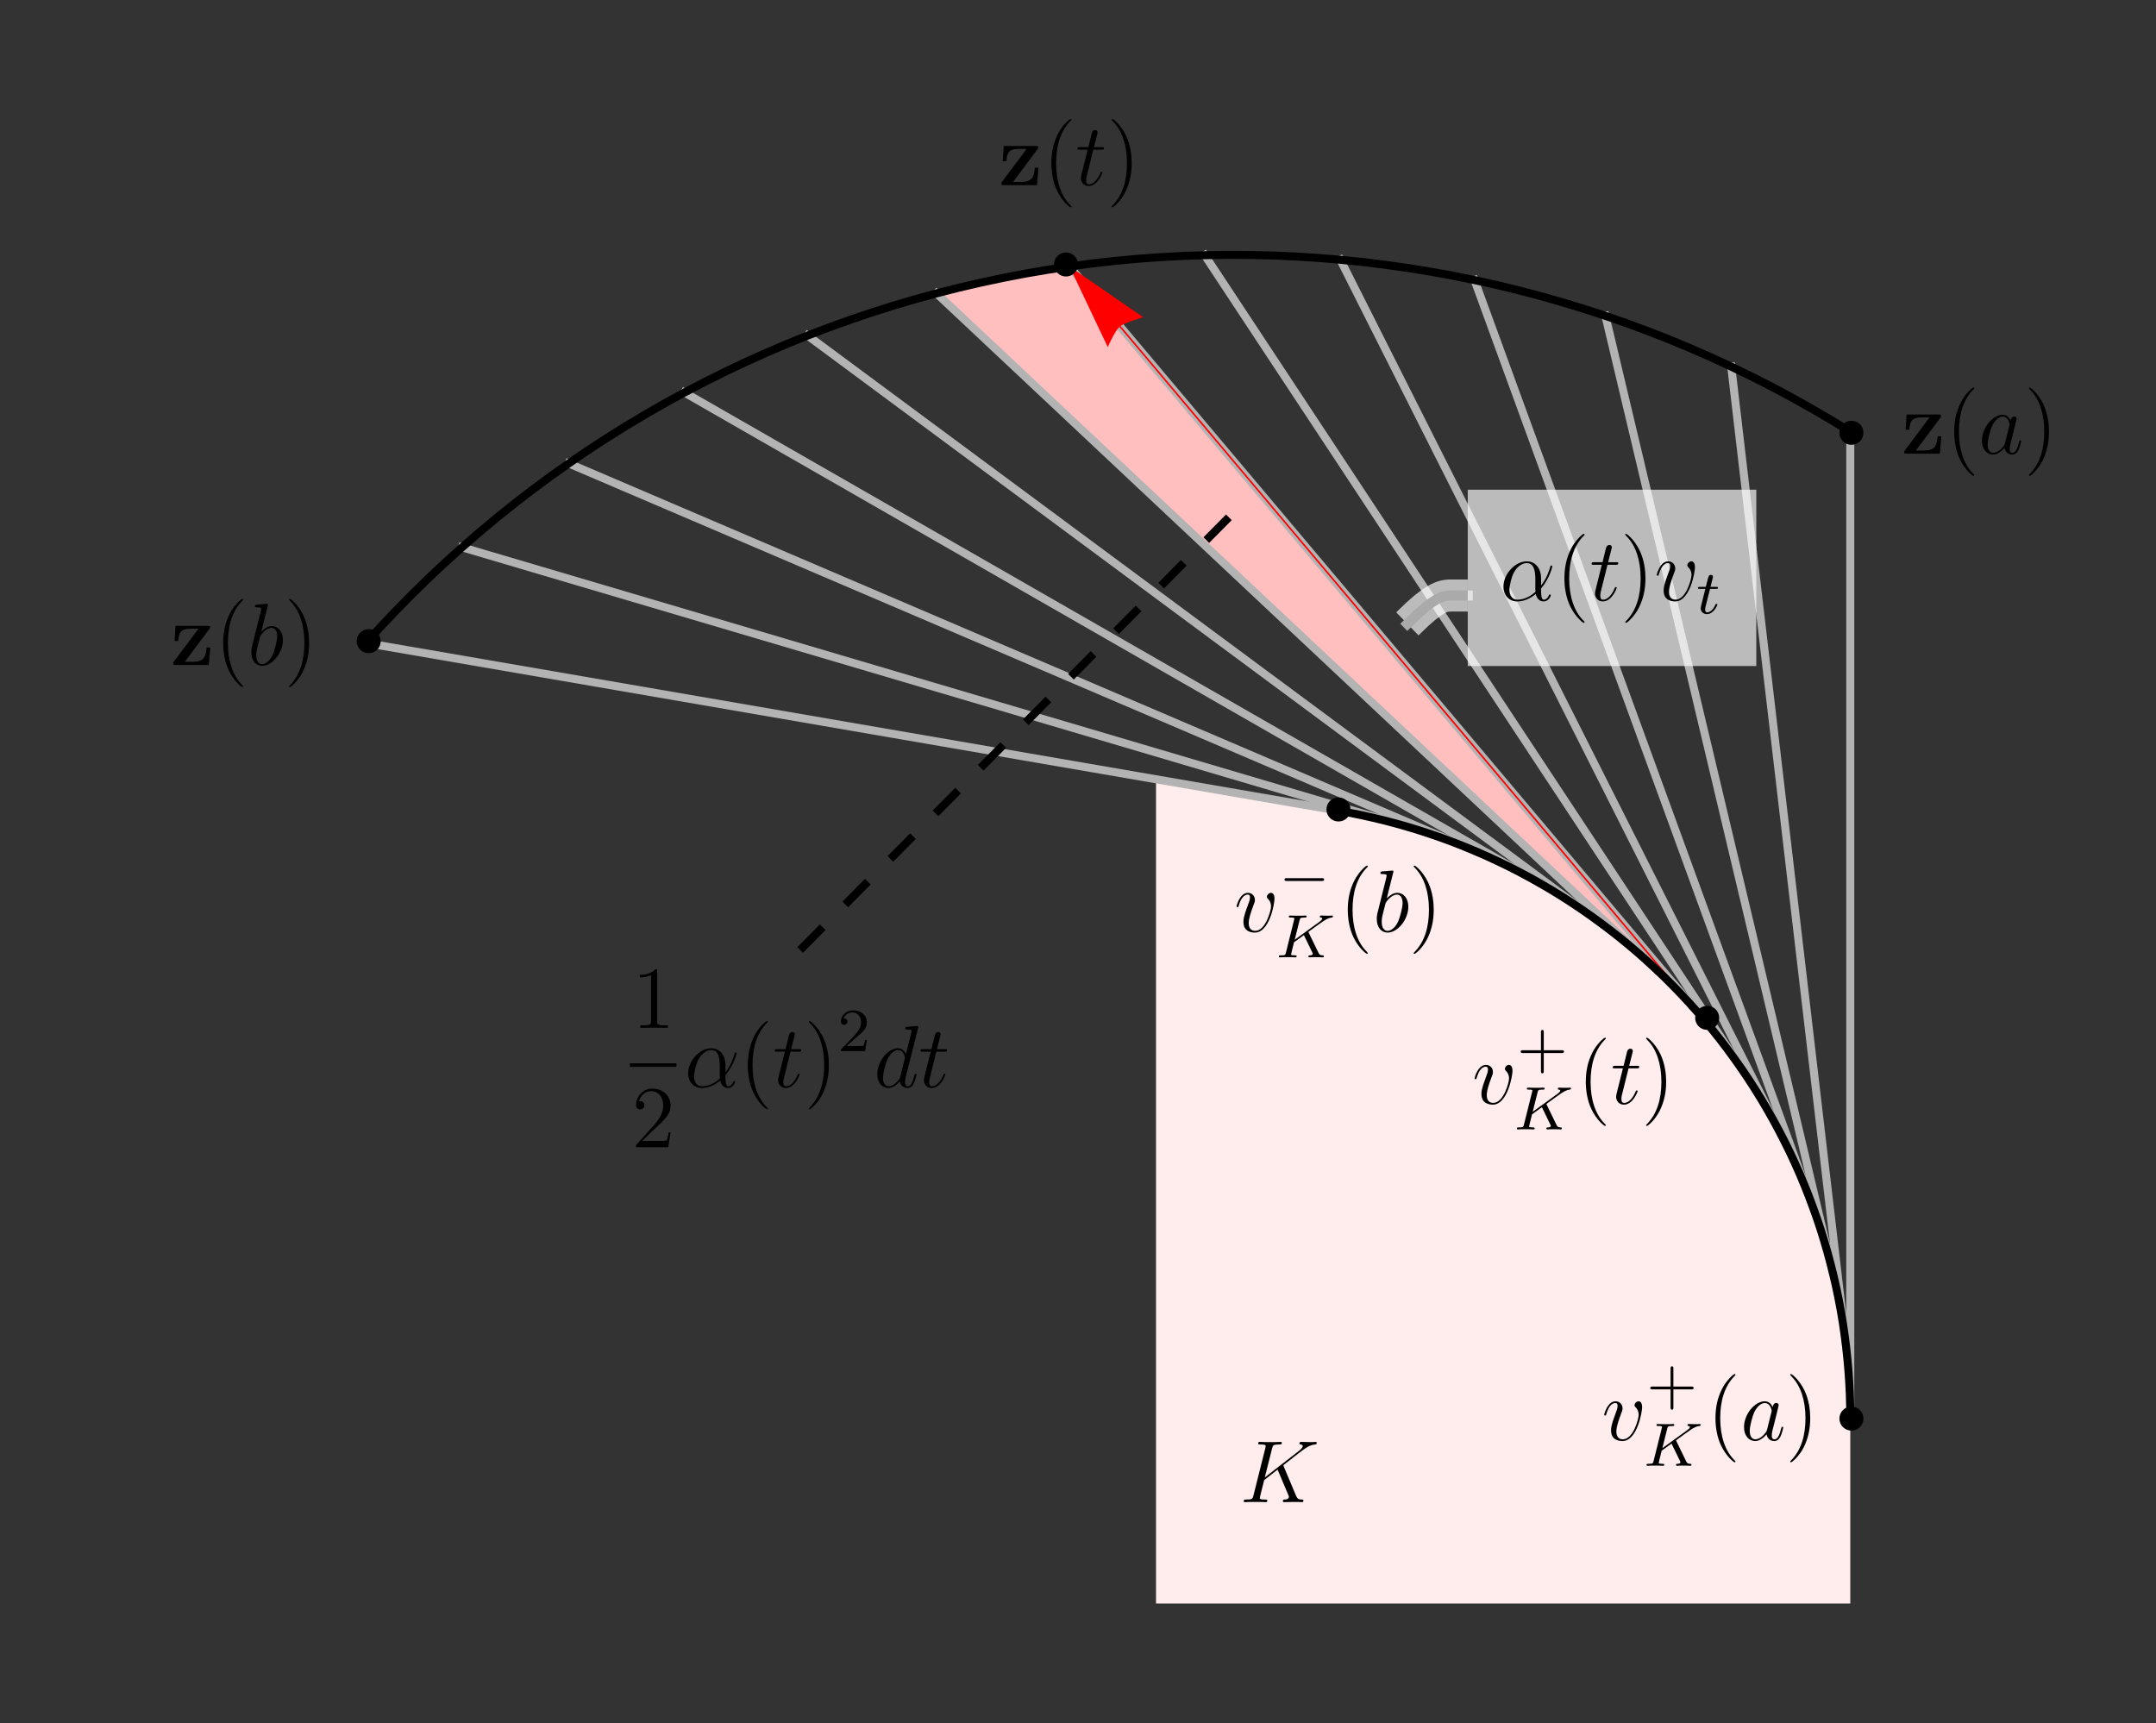 <?xml version="1.0" encoding="UTF-8"?>
<svg xmlns="http://www.w3.org/2000/svg" xmlns:xlink="http://www.w3.org/1999/xlink" width="269pt" height="215pt" viewBox="0 0 269 215" version="1.1">
<rect x="0" y="0" width="269" height="215" fill="#333333" stroke="none"/>
<defs>
<clipPath id="clip1">
  <path d="M 79 120.238 L 84 120.238 L 84 129 L 79 129 Z M 79 120.238 "/>
</clipPath>
</defs>
<g id="surface117">
<path style=" stroke:none;fill-rule:nonzero;fill:rgb(100%,75%,75%);fill-opacity:1;" d="M 212.762 127.418 L 211.785 126.281 L 210.789 125.164 L 209.77 124.07 L 208.73 122.992 L 207.672 121.938 L 206.59 120.902 L 116.848 36.605 L 119.586 35.91 L 122.336 35.27 L 125.098 34.684 L 127.871 34.148 L 130.652 33.672 L 133.441 33.246 Z M 212.762 127.418 "/>
<path style=" stroke:none;fill-rule:nonzero;fill:rgb(100%,92.5%,92.5%);fill-opacity:1;" d="M 230.855 200.078 L 230.855 176.992 L 230.844 175.496 L 230.801 174 L 230.727 172.504 L 230.625 171.012 L 230.492 169.52 L 230.336 168.031 L 230.145 166.547 L 229.93 165.066 L 229.684 163.594 L 229.406 162.121 L 229.105 160.656 L 228.773 159.199 L 228.41 157.746 L 228.023 156.301 L 227.605 154.863 L 227.164 153.434 L 226.691 152.016 L 226.191 150.605 L 225.664 149.203 L 225.109 147.812 L 224.531 146.434 L 223.922 145.066 L 223.289 143.711 L 222.629 142.367 L 221.941 141.039 L 221.23 139.723 L 220.492 138.422 L 219.73 137.133 L 218.945 135.859 L 218.133 134.605 L 217.297 133.363 L 216.434 132.141 L 215.551 130.934 L 214.645 129.742 L 213.715 128.57 L 212.762 127.418 L 211.785 126.281 L 210.789 125.164 L 209.77 124.07 L 208.73 122.992 L 207.672 121.938 L 206.59 120.902 L 205.488 119.887 L 204.371 118.895 L 203.23 117.926 L 202.074 116.977 L 200.898 116.055 L 199.703 115.152 L 198.492 114.273 L 197.266 113.418 L 196.02 112.586 L 194.762 111.781 L 193.484 110.996 L 192.195 110.238 L 190.891 109.508 L 189.57 108.801 L 188.238 108.121 L 186.891 107.469 L 185.535 106.84 L 184.164 106.238 L 182.781 105.66 L 181.391 105.113 L 179.988 104.594 L 178.574 104.102 L 177.152 103.633 L 175.723 103.195 L 174.285 102.785 L 172.836 102.402 L 171.383 102.051 L 169.922 101.723 L 168.457 101.426 L 166.984 101.156 L 144.234 97.234 L 144.234 200.078 Z M 230.855 200.078 "/>
<path style=" stroke:none;fill-rule:evenodd;fill:rgb(0%,0%,0%);fill-opacity:1;" d="M 162.625 187.215 C 162.625 187.105 162.527 187.105 162.418 187.105 C 162.008 187.098 161.867 187.008 161.699 186.613 L 160.172 182.98 C 160.16 182.949 160.117 182.859 160.117 182.828 C 160.117 182.828 160.129 182.805 160.316 182.664 L 161.383 181.828 C 162.855 180.68 163.34 180.297 164.098 180.23 C 164.176 180.219 164.285 180.219 164.285 180.031 C 164.285 179.965 164.254 179.91 164.164 179.91 C 164.043 179.91 163.91 179.934 163.793 179.934 L 163.371 179.934 C 163.031 179.934 162.668 179.91 162.34 179.91 C 162.262 179.91 162.129 179.91 162.129 180.109 C 162.129 180.219 162.207 180.23 162.273 180.23 C 162.395 180.242 162.535 180.285 162.535 180.438 C 162.535 180.66 162.207 180.922 162.121 180.988 L 157.805 184.344 L 158.719 180.715 C 158.816 180.34 158.84 180.23 159.621 180.23 C 159.832 180.23 159.93 180.23 159.93 180.023 C 159.93 179.91 159.82 179.91 159.766 179.91 C 159.566 179.91 159.336 179.934 159.125 179.934 L 157.828 179.934 C 157.629 179.934 157.387 179.91 157.191 179.91 C 157.102 179.91 156.98 179.91 156.98 180.121 C 156.98 180.23 157.078 180.23 157.246 180.23 C 157.914 180.23 157.914 180.32 157.914 180.438 C 157.914 180.438 157.914 180.527 157.871 180.691 L 156.387 186.613 C 156.289 186.996 156.266 187.105 155.496 187.105 C 155.285 187.105 155.176 187.105 155.176 187.305 C 155.176 187.426 155.273 187.426 155.344 187.426 C 155.551 187.426 155.77 187.402 155.98 187.402 L 157.266 187.402 C 157.477 187.402 157.707 187.426 157.914 187.426 C 158.004 187.426 158.125 187.426 158.125 187.215 C 158.125 187.105 158.027 187.105 157.859 187.105 C 157.191 187.105 157.191 187.02 157.191 186.91 C 157.191 186.832 157.258 186.559 157.301 186.379 L 157.73 184.676 L 159.402 183.367 L 160.754 186.559 C 160.785 186.621 160.809 186.688 160.809 186.766 C 160.809 187.098 160.371 187.105 160.27 187.105 C 160.172 187.105 160.062 187.105 160.062 187.316 C 160.062 187.426 160.184 187.426 160.215 187.426 C 160.602 187.426 161.008 187.402 161.395 187.402 L 161.922 187.402 C 162.086 187.402 162.273 187.426 162.438 187.426 C 162.504 187.426 162.625 187.426 162.625 187.215 Z M 162.625 187.215 "/>
<path style="fill:none;stroke-width:1;stroke-linecap:square;stroke-linejoin:miter;stroke:rgb(70.001%,70.001%,70.001%);stroke-opacity:1;stroke-miterlimit:3.25;" d="M 230.855 176.992 L 230.855 53.867 "/>
<path style="fill:none;stroke-width:1;stroke-linecap:square;stroke-linejoin:miter;stroke:rgb(70.001%,70.001%,70.001%);stroke-opacity:1;stroke-miterlimit:3.25;" d="M 230.336 168.031 L 216.004 45.746 "/>
<path style="fill:none;stroke-width:1;stroke-linecap:square;stroke-linejoin:miter;stroke:rgb(70.001%,70.001%,70.001%);stroke-opacity:1;stroke-miterlimit:3.25;" d="M 228.773 159.199 L 200.305 39.41 "/>
<path style="fill:none;stroke-width:1;stroke-linecap:square;stroke-linejoin:miter;stroke:rgb(70.001%,70.001%,70.001%);stroke-opacity:1;stroke-miterlimit:3.25;" d="M 226.191 150.605 L 183.973 34.945 "/>
<path style="fill:none;stroke-width:1;stroke-linecap:square;stroke-linejoin:miter;stroke:rgb(70.001%,70.001%,70.001%);stroke-opacity:1;stroke-miterlimit:3.25;" d="M 222.629 142.367 L 167.234 32.41 "/>
<path style="fill:none;stroke-width:1;stroke-linecap:square;stroke-linejoin:miter;stroke:rgb(70.001%,70.001%,70.001%);stroke-opacity:1;stroke-miterlimit:3.25;" d="M 218.133 134.605 L 150.312 31.84 "/>
<path style="fill:none;stroke-width:1;stroke-linecap:square;stroke-linejoin:miter;stroke:rgb(70.001%,70.001%,70.001%);stroke-opacity:1;stroke-miterlimit:3.25;" d="M 212.762 127.418 L 133.441 33.246 "/>
<path style="fill:none;stroke-width:1;stroke-linecap:square;stroke-linejoin:miter;stroke:rgb(70.001%,70.001%,70.001%);stroke-opacity:1;stroke-miterlimit:3.25;" d="M 206.59 120.902 L 116.848 36.605 "/>
<path style="fill:none;stroke-width:1;stroke-linecap:square;stroke-linejoin:miter;stroke:rgb(70.001%,70.001%,70.001%);stroke-opacity:1;stroke-miterlimit:3.25;" d="M 199.703 115.152 L 100.762 41.871 "/>
<path style="fill:none;stroke-width:1;stroke-linecap:square;stroke-linejoin:miter;stroke:rgb(70.001%,70.001%,70.001%);stroke-opacity:1;stroke-miterlimit:3.25;" d="M 192.195 110.238 L 85.395 48.977 "/>
<path style="fill:none;stroke-width:1;stroke-linecap:square;stroke-linejoin:miter;stroke:rgb(70.001%,70.001%,70.001%);stroke-opacity:1;stroke-miterlimit:3.25;" d="M 184.164 106.238 L 70.957 57.824 "/>
<path style="fill:none;stroke-width:1;stroke-linecap:square;stroke-linejoin:miter;stroke:rgb(70.001%,70.001%,70.001%);stroke-opacity:1;stroke-miterlimit:3.25;" d="M 175.723 103.195 L 57.652 68.289 "/>
<path style="fill:none;stroke-width:1;stroke-linecap:square;stroke-linejoin:miter;stroke:rgb(70.001%,70.001%,70.001%);stroke-opacity:1;stroke-miterlimit:3.25;" d="M 166.984 101.156 L 45.652 80.23 "/>
<path style="fill:none;stroke-width:0.2;stroke-linecap:butt;stroke-linejoin:miter;stroke:rgb(100%,0%,0%);stroke-opacity:1;stroke-miterlimit:3.25;" d="M 212.762 127.418 L 139.742 40.727 "/>
<path style=" stroke:none;fill-rule:nonzero;fill:rgb(100%,0%,0%);fill-opacity:1;" d="M 138.215 43.312 L 138.359 42.984 L 138.73 42.223 L 138.965 41.781 L 139.223 41.355 L 139.484 40.992 L 139.742 40.727 L 140.023 40.539 L 140.422 40.348 L 140.895 40.156 L 141.391 39.977 L 142.262 39.699 L 142.637 39.586 L 133.441 33.246 Z M 138.215 43.312 "/>
<path style="fill:none;stroke-width:4;stroke-linecap:butt;stroke-linejoin:round;stroke:rgb(100%,100%,100%);stroke-opacity:0.667;stroke-miterlimit:3.239;" d="M 175.594 77.84 L 176.805 76.672 L 177.809 75.793 L 178.637 75.168 L 179.312 74.746 L 179.871 74.488 L 180.34 74.359 L 180.75 74.309 L 181.129 74.305 L 183.129 74.305 "/>
<path style="fill:none;stroke-width:1.25;stroke-linecap:square;stroke-linejoin:miter;stroke:rgb(66.667%,66.667%,66.667%);stroke-opacity:1;stroke-miterlimit:3.25;" d="M 175.594 77.84 L 176.805 76.672 L 177.809 75.793 L 178.637 75.168 L 179.312 74.746 L 179.871 74.488 L 180.34 74.359 L 180.75 74.309 L 181.129 74.305 L 183.129 74.305 "/>
<path style=" stroke:none;fill-rule:nonzero;fill:rgb(100%,100%,100%);fill-opacity:0.667;" d="M 219.129 61.102 L 219.129 83.102 L 183.129 83.102 L 183.129 61.102 Z M 219.129 61.102 "/>
<path style=" stroke:none;fill-rule:evenodd;fill:rgb(0%,0%,0%);fill-opacity:1;" d="M 193.488 74.277 C 193.488 74.176 193.41 74.176 193.379 74.176 C 193.289 74.176 193.277 74.211 193.242 74.301 C 193.145 74.578 192.887 74.824 192.621 74.824 C 192.277 74.824 192.277 74.113 192.277 73.434 C 193.41 72.078 193.676 70.672 193.676 70.672 C 193.676 70.57 193.59 70.57 193.555 70.57 C 193.453 70.57 193.445 70.605 193.398 70.805 C 193.254 71.293 192.965 72.156 192.277 73.066 L 192.277 72.125 C 192.277 71.047 191.668 70.039 190.492 70.039 C 189.035 70.039 187.582 71.625 187.582 73.199 C 187.582 74.168 188.184 75.043 189.312 75.043 C 190.004 75.043 190.824 74.777 191.613 74.113 C 191.77 74.734 192.113 75.043 192.59 75.043 C 193.188 75.043 193.488 74.422 193.488 74.277 Z M 191.578 73.844 C 190.602 74.723 189.727 74.824 189.336 74.824 C 188.547 74.824 188.328 74.121 188.328 73.602 C 188.328 73.125 188.57 71.992 188.914 71.379 C 189.367 70.605 189.992 70.258 190.492 70.258 C 191.566 70.258 191.566 71.672 191.566 72.602 L 191.559 73.445 C 191.559 73.668 191.566 73.723 191.578 73.844 Z M 191.578 73.844 "/>
<path style=" stroke:none;fill-rule:evenodd;fill:rgb(0%,0%,0%);fill-opacity:1;" d="M 197.707 77.629 C 197.707 77.598 197.707 77.574 197.52 77.387 C 196.406 76.266 195.785 74.434 195.785 72.168 C 195.785 70.016 196.309 68.16 197.594 66.852 C 197.707 66.754 197.707 66.73 197.707 66.695 C 197.707 66.629 197.652 66.609 197.605 66.609 C 197.461 66.609 196.551 67.406 196.008 68.496 C 195.441 69.617 195.188 70.805 195.188 72.168 C 195.188 73.156 195.344 74.477 195.918 75.664 C 196.574 76.996 197.484 77.719 197.605 77.719 C 197.652 77.719 197.707 77.699 197.707 77.629 Z M 197.707 77.629 "/>
<path style=" stroke:none;fill-rule:evenodd;fill:rgb(0%,0%,0%);fill-opacity:1;" d="M 201.711 73.344 C 201.711 73.281 201.668 73.246 201.598 73.246 C 201.598 73.246 201.531 73.246 201.512 73.289 C 201.512 73.289 201.488 73.312 201.41 73.492 C 201.176 74.047 200.668 74.824 200.023 74.824 C 199.691 74.824 199.668 74.547 199.668 74.301 C 199.668 74.301 199.668 74.078 199.699 73.945 L 200.566 70.469 L 201.586 70.469 C 201.797 70.469 201.91 70.469 201.91 70.27 C 201.91 70.148 201.844 70.148 201.621 70.148 L 200.645 70.148 L 201.055 68.527 C 201.102 68.371 201.102 68.352 201.102 68.273 C 201.102 68.094 200.957 67.996 200.809 67.996 C 200.723 67.996 200.465 68.027 200.379 68.383 L 199.945 70.148 L 198.902 70.148 C 198.68 70.148 198.582 70.148 198.582 70.359 C 198.582 70.469 198.656 70.469 198.867 70.469 L 199.855 70.469 L 199.125 73.402 C 199.035 73.789 199.004 73.898 199.004 74.047 C 199.004 74.566 199.367 75.043 199.988 75.043 C 201.113 75.043 201.711 73.422 201.711 73.344 Z M 201.711 73.344 "/>
<path style=" stroke:none;fill-rule:evenodd;fill:rgb(0%,0%,0%);fill-opacity:1;" d="M 205.301 72.168 C 205.301 71.324 205.188 69.949 204.566 68.66 C 203.914 67.328 203 66.609 202.879 66.609 C 202.836 66.609 202.777 66.629 202.777 66.695 C 202.777 66.73 202.777 66.754 202.969 66.941 C 204.078 68.062 204.699 69.895 204.699 72.156 C 204.699 74.312 204.18 76.164 202.891 77.477 C 202.777 77.574 202.777 77.598 202.777 77.629 C 202.777 77.699 202.836 77.719 202.879 77.719 C 203.023 77.719 203.934 76.922 204.477 75.832 C 205.043 74.699 205.301 73.5 205.301 72.168 Z M 205.301 72.168 "/>
<path style=" stroke:none;fill-rule:evenodd;fill:rgb(0%,0%,0%);fill-opacity:1;" d="M 211.477 70.781 C 211.477 70.082 211.125 70.039 211.035 70.039 C 210.77 70.039 210.523 70.305 210.523 70.527 C 210.523 70.66 210.602 70.738 210.645 70.781 C 210.758 70.883 211.047 71.18 211.047 71.758 C 211.047 72.227 210.379 74.824 209.047 74.824 C 208.371 74.824 208.238 74.254 208.238 73.844 C 208.238 73.289 208.492 72.512 208.793 71.715 C 208.969 71.258 209.016 71.148 209.016 70.926 C 209.016 70.461 208.684 70.039 208.137 70.039 C 207.117 70.039 206.707 71.645 206.707 71.734 C 206.707 71.781 206.75 71.836 206.828 71.836 C 206.926 71.836 206.938 71.793 206.984 71.637 C 207.25 70.684 207.684 70.258 208.102 70.258 C 208.203 70.258 208.395 70.258 208.395 70.625 C 208.395 70.914 208.27 71.238 208.102 71.66 C 207.57 73.078 207.57 73.422 207.57 73.688 C 207.57 73.934 207.605 74.391 207.949 74.699 C 208.348 75.043 208.902 75.043 209.004 75.043 C 210.848 75.043 211.477 71.414 211.477 70.781 Z M 211.477 70.781 "/>
<path style=" stroke:none;fill-rule:evenodd;fill:rgb(0%,0%,0%);fill-opacity:1;" d="M 214.273 75.445 C 214.273 75.359 214.203 75.344 214.156 75.344 C 214.07 75.344 214.062 75.375 214.008 75.492 C 213.855 75.859 213.469 76.406 213 76.406 C 212.84 76.406 212.746 76.301 212.746 76.047 C 212.746 75.898 212.77 75.812 212.793 75.715 L 213.355 73.48 L 214.109 73.48 C 214.258 73.48 214.348 73.48 214.348 73.332 C 214.348 73.223 214.25 73.223 214.117 73.223 L 213.418 73.223 L 213.695 72.129 C 213.727 72.012 213.727 71.969 213.727 71.969 C 213.727 71.805 213.602 71.727 213.469 71.727 C 213.207 71.727 213.156 71.938 213.07 72.285 L 212.832 73.223 L 212.09 73.223 C 211.945 73.223 211.844 73.223 211.844 73.371 C 211.844 73.48 211.945 73.48 212.074 73.48 L 212.77 73.48 L 212.309 75.328 C 212.258 75.523 212.191 75.793 212.191 75.898 C 212.191 76.363 212.57 76.625 212.977 76.625 C 213.801 76.625 214.273 75.535 214.273 75.445 Z M 214.273 75.445 "/>
<path style="fill:none;stroke-width:1;stroke-linecap:square;stroke-linejoin:miter;stroke:rgb(0%,0%,0%);stroke-opacity:1;stroke-miterlimit:3.25;" d="M 230.855 176.992 L 230.844 175.496 L 230.801 174 L 230.727 172.504 L 230.625 171.012 L 230.492 169.52 L 230.336 168.031 L 230.145 166.547 L 229.93 165.066 L 229.684 163.594 L 229.406 162.121 L 229.105 160.656 L 228.773 159.199 L 228.41 157.746 L 228.023 156.301 L 227.605 154.863 L 227.164 153.434 L 226.691 152.016 L 226.191 150.605 L 225.664 149.203 L 225.109 147.812 L 224.531 146.434 L 223.922 145.066 L 223.289 143.711 L 222.629 142.367 L 221.941 141.039 L 221.23 139.723 L 220.492 138.422 L 219.73 137.133 L 218.945 135.859 L 218.133 134.605 L 217.297 133.363 L 216.434 132.141 L 215.551 130.934 L 214.645 129.742 L 213.715 128.57 L 212.762 127.418 L 211.785 126.281 L 210.789 125.164 L 209.77 124.07 L 208.73 122.992 L 207.672 121.938 L 206.59 120.902 L 205.488 119.887 L 204.371 118.895 L 203.23 117.926 L 202.074 116.977 L 200.898 116.055 L 199.703 115.152 L 198.492 114.273 L 197.266 113.418 L 196.02 112.586 L 194.762 111.781 L 193.484 110.996 L 192.195 110.238 L 190.891 109.508 L 189.57 108.801 L 188.238 108.121 L 186.891 107.469 L 185.535 106.84 L 184.164 106.238 L 182.781 105.66 L 181.391 105.113 L 179.988 104.594 L 178.574 104.102 L 177.152 103.633 L 175.723 103.195 L 174.285 102.785 L 172.836 102.402 L 171.383 102.051 L 169.922 101.723 L 168.457 101.426 L 166.984 101.156 "/>
<path style=" stroke:none;fill-rule:evenodd;fill:rgb(0%,0%,0%);fill-opacity:1;" d="M 232.5 177 C 232.5 176.602 232.344 176.219 232.062 175.938 C 231.781 175.656 231.398 175.5 231 175.5 C 230.602 175.5 230.219 175.656 229.938 175.938 C 229.656 176.219 229.5 176.602 229.5 177 C 229.5 177.398 229.656 177.781 229.938 178.062 C 230.219 178.344 230.602 178.5 231 178.5 C 231.398 178.5 231.781 178.344 232.062 178.062 C 232.344 177.781 232.5 177.398 232.5 177 Z M 232.5 177 "/>
<path style=" stroke:none;fill-rule:evenodd;fill:rgb(0%,0%,0%);fill-opacity:1;" d="M 204.883 175.578 C 204.883 174.887 204.531 174.844 204.445 174.844 C 204.18 174.844 203.938 175.105 203.938 175.328 C 203.938 175.461 204.016 175.535 204.059 175.578 C 204.168 175.68 204.453 175.977 204.453 176.547 C 204.453 177.012 203.793 179.586 202.473 179.586 C 201.801 179.586 201.672 179.023 201.672 178.617 C 201.672 178.066 201.922 177.297 202.219 176.504 C 202.398 176.055 202.441 175.945 202.441 175.723 C 202.441 175.262 202.109 174.844 201.57 174.844 C 200.559 174.844 200.152 176.438 200.152 176.527 C 200.152 176.57 200.195 176.625 200.273 176.625 C 200.371 176.625 200.383 176.582 200.426 176.426 C 200.691 175.48 201.121 175.062 201.539 175.062 C 201.637 175.062 201.824 175.062 201.824 175.426 C 201.824 175.711 201.703 176.031 201.539 176.449 C 201.008 177.859 201.008 178.199 201.008 178.461 C 201.008 178.703 201.043 179.156 201.383 179.465 C 201.781 179.805 202.332 179.805 202.43 179.805 C 204.258 179.805 204.883 176.207 204.883 175.578 Z M 204.883 175.578 "/>
<path style=" stroke:none;fill-rule:evenodd;fill:rgb(0%,0%,0%);fill-opacity:1;" d="M 211.309 173.184 C 211.309 173.008 211.141 173.008 211.035 173.008 L 208.785 173.008 L 208.785 170.754 C 208.785 170.648 208.785 170.48 208.613 170.48 C 208.434 170.48 208.434 170.648 208.434 170.754 L 208.434 173.008 L 206.18 173.008 C 206.074 173.008 205.906 173.008 205.906 173.184 C 205.906 173.359 206.074 173.359 206.18 173.359 L 208.434 173.359 L 208.434 175.617 C 208.434 175.723 208.434 175.891 208.613 175.891 C 208.785 175.891 208.785 175.723 208.785 175.617 L 208.785 173.359 L 211.035 173.359 C 211.141 173.359 211.309 173.359 211.309 173.184 Z M 211.309 173.184 "/>
<path style=" stroke:none;fill-rule:evenodd;fill:rgb(0%,0%,0%);fill-opacity:1;" d="M 211.047 182.75 C 211.047 182.645 210.941 182.645 210.895 182.645 C 210.598 182.637 210.496 182.582 210.375 182.324 L 209.16 179.824 L 209.113 179.723 C 209.113 179.723 209.242 179.617 209.32 179.562 C 209.922 179.121 210.746 178.523 211 178.363 C 211.391 178.117 211.672 177.961 212.016 177.93 C 212.078 177.922 212.184 177.914 212.184 177.773 C 212.176 177.723 212.133 177.676 212.078 177.676 C 212.078 177.676 211.855 177.699 211.801 177.699 L 211.496 177.699 C 211.367 177.699 211.176 177.699 211.105 177.691 C 211.055 177.691 210.754 177.676 210.703 177.676 C 210.648 177.676 210.543 177.676 210.543 177.82 C 210.543 177.82 210.551 177.922 210.664 177.93 C 210.727 177.938 210.848 177.953 210.848 178.043 C 210.848 178.164 210.695 178.297 210.68 178.305 L 210.617 178.355 C 210.598 178.379 210.566 178.41 210.527 178.434 L 207.41 180.695 L 208.012 178.273 C 208.082 177.996 208.098 177.93 208.652 177.93 C 208.809 177.93 208.898 177.93 208.898 177.781 C 208.898 177.781 208.891 177.676 208.77 177.676 C 208.625 177.676 208.441 177.691 208.297 177.699 L 207.812 177.699 C 207.078 177.699 206.883 177.676 206.828 177.676 C 206.789 177.676 206.676 177.676 206.676 177.82 C 206.676 177.93 206.766 177.93 206.898 177.93 C 207.148 177.93 207.371 177.93 207.371 178.051 C 207.371 178.082 207.363 178.09 207.34 178.188 L 206.316 182.293 C 206.246 182.582 206.23 182.645 205.664 182.645 C 205.52 182.645 205.43 182.645 205.43 182.789 C 205.43 182.82 205.453 182.895 205.551 182.895 C 205.695 182.895 205.879 182.879 206.023 182.871 L 207.012 182.871 C 207.133 182.879 207.387 182.895 207.5 182.895 C 207.539 182.895 207.652 182.895 207.652 182.758 C 207.652 182.645 207.562 182.645 207.434 182.645 C 207.379 182.645 207.27 182.645 207.141 182.629 C 206.98 182.613 206.957 182.598 206.957 182.52 C 206.957 182.477 207.012 182.285 207.035 182.164 C 207.117 181.824 207.02 182.246 207.324 181.008 L 208.555 180.121 L 209.473 182.012 L 209.617 182.309 C 209.664 182.383 209.664 182.398 209.664 182.43 C 209.664 182.637 209.379 182.645 209.297 182.645 C 209.219 182.645 209.113 182.645 209.113 182.789 C 209.113 182.789 209.121 182.895 209.242 182.895 C 209.32 182.895 209.609 182.879 209.68 182.871 L 210.121 182.871 C 210.824 182.871 210.801 182.895 210.902 182.895 C 210.934 182.895 211.047 182.895 211.047 182.75 Z M 211.047 182.75 "/>
<path style=" stroke:none;fill-rule:evenodd;fill:rgb(0%,0%,0%);fill-opacity:1;" d="M 216.531 182.371 C 216.531 182.336 216.531 182.316 216.344 182.129 C 215.246 181.016 214.629 179.199 214.629 176.953 C 214.629 174.82 215.145 172.984 216.422 171.684 C 216.531 171.586 216.531 171.562 216.531 171.531 C 216.531 171.465 216.477 171.441 216.434 171.441 C 216.289 171.441 215.387 172.234 214.848 173.312 C 214.285 174.426 214.035 175.602 214.035 176.953 C 214.035 177.934 214.188 179.242 214.762 180.422 C 215.41 181.742 216.312 182.457 216.434 182.457 C 216.477 182.457 216.531 182.438 216.531 182.371 Z M 216.531 182.371 "/>
<path style=" stroke:none;fill-rule:evenodd;fill:rgb(0%,0%,0%);fill-opacity:1;" d="M 220.469 178.387 C 220.414 178.574 220.414 178.594 220.258 178.805 C 220.016 179.113 219.531 179.586 219.016 179.586 C 218.562 179.586 218.312 179.18 218.312 178.531 C 218.312 177.922 218.652 176.691 218.863 176.23 C 219.234 175.461 219.754 175.062 220.184 175.062 C 220.906 175.062 221.051 175.965 221.051 176.055 C 221.051 176.055 221.02 176.207 221.008 176.23 Z M 222.492 178.121 C 222.492 178.066 222.449 178.023 222.383 178.023 C 222.285 178.023 222.273 178.078 222.227 178.242 C 222.062 178.891 221.855 179.586 221.402 179.586 C 221.086 179.586 221.062 179.297 221.062 179.078 C 221.062 178.828 221.094 178.703 221.195 178.277 L 221.414 177.438 C 221.82 175.789 221.922 175.391 221.922 175.328 C 221.922 175.172 221.801 175.051 221.633 175.051 C 221.281 175.051 221.195 175.438 221.172 175.57 C 221.051 175.281 220.754 174.844 220.184 174.844 C 218.938 174.844 217.598 176.449 217.598 178.078 C 217.598 179.168 218.234 179.805 218.984 179.805 C 219.586 179.805 220.105 179.332 220.414 178.969 C 220.523 179.621 221.039 179.805 221.371 179.805 C 221.699 179.805 221.965 179.609 222.164 179.211 C 222.34 178.836 222.492 178.164 222.492 178.121 Z M 222.492 178.121 "/>
<path style=" stroke:none;fill-rule:evenodd;fill:rgb(0%,0%,0%);fill-opacity:1;" d="M 225.859 176.953 C 225.859 176.117 225.75 174.754 225.133 173.477 C 224.484 172.156 223.582 171.441 223.461 171.441 C 223.418 171.441 223.359 171.465 223.359 171.531 C 223.359 171.562 223.359 171.586 223.547 171.773 C 224.648 172.883 225.266 174.699 225.266 176.945 C 225.266 179.078 224.75 180.918 223.473 182.215 C 223.359 182.316 223.359 182.336 223.359 182.371 C 223.359 182.438 223.418 182.457 223.461 182.457 C 223.602 182.457 224.508 181.668 225.047 180.586 C 225.605 179.465 225.859 178.277 225.859 176.953 Z M 225.859 176.953 "/>
<path style=" stroke:none;fill-rule:evenodd;fill:rgb(0%,0%,0%);fill-opacity:1;" d="M 168.5 101 C 168.5 100.602 168.344 100.219 168.062 99.938 C 167.781 99.656 167.398 99.5 167 99.5 C 166.602 99.5 166.219 99.656 165.938 99.938 C 165.656 100.219 165.5 100.602 165.5 101 C 165.5 101.398 165.656 101.781 165.938 102.062 C 166.219 102.344 166.602 102.5 167 102.5 C 167.398 102.5 167.781 102.344 168.062 102.062 C 168.344 101.781 168.5 101.398 168.5 101 Z M 168.5 101 "/>
<path style=" stroke:none;fill-rule:evenodd;fill:rgb(0%,0%,0%);fill-opacity:1;" d="M 159.016 112.141 C 159.016 111.449 158.664 111.402 158.574 111.402 C 158.312 111.402 158.07 111.668 158.07 111.887 C 158.07 112.02 158.145 112.098 158.188 112.141 C 158.301 112.238 158.586 112.535 158.586 113.109 C 158.586 113.57 157.926 116.145 156.605 116.145 C 155.934 116.145 155.801 115.582 155.801 115.176 C 155.801 114.625 156.055 113.855 156.352 113.062 C 156.527 112.613 156.574 112.504 156.574 112.281 C 156.574 111.82 156.242 111.402 155.703 111.402 C 154.691 111.402 154.285 112.996 154.285 113.086 C 154.285 113.129 154.328 113.184 154.406 113.184 C 154.504 113.184 154.516 113.141 154.559 112.984 C 154.824 112.043 155.254 111.621 155.668 111.621 C 155.77 111.621 155.957 111.621 155.957 111.988 C 155.957 112.273 155.836 112.59 155.668 113.008 C 155.141 114.418 155.141 114.758 155.141 115.023 C 155.141 115.266 155.176 115.715 155.516 116.023 C 155.91 116.363 156.465 116.363 156.562 116.363 C 158.387 116.363 159.016 112.766 159.016 112.141 Z M 159.016 112.141 "/>
<path style=" stroke:none;fill-rule:evenodd;fill:rgb(0%,0%,0%);fill-opacity:1;" d="M 165.207 109.746 C 165.207 109.57 165.039 109.57 164.934 109.57 L 160.539 109.57 C 160.434 109.57 160.266 109.57 160.266 109.746 C 160.266 109.922 160.434 109.922 160.539 109.922 L 164.934 109.922 C 165.039 109.922 165.207 109.922 165.207 109.746 Z M 165.207 109.746 "/>
<path style=" stroke:none;fill-rule:evenodd;fill:rgb(0%,0%,0%);fill-opacity:1;" d="M 165.176 119.309 C 165.176 119.203 165.07 119.203 165.023 119.203 C 164.727 119.195 164.625 119.141 164.504 118.879 L 163.289 116.383 L 163.242 116.281 C 163.242 116.281 163.371 116.176 163.449 116.121 C 164.051 115.68 164.875 115.086 165.129 114.922 C 165.52 114.68 165.801 114.52 166.145 114.488 C 166.207 114.48 166.312 114.473 166.312 114.336 C 166.305 114.281 166.262 114.234 166.207 114.234 C 166.207 114.234 165.984 114.258 165.93 114.258 L 165.625 114.258 C 165.496 114.258 165.305 114.258 165.234 114.25 C 165.184 114.25 164.883 114.234 164.832 114.234 C 164.777 114.234 164.672 114.234 164.672 114.383 C 164.672 114.383 164.68 114.48 164.793 114.488 C 164.855 114.496 164.977 114.512 164.977 114.602 C 164.977 114.727 164.824 114.855 164.809 114.863 L 164.746 114.914 C 164.727 114.938 164.695 114.969 164.656 114.992 L 161.539 117.254 L 162.145 114.832 C 162.211 114.555 162.227 114.488 162.785 114.488 C 162.938 114.488 163.027 114.488 163.027 114.344 C 163.027 114.344 163.02 114.234 162.898 114.234 C 162.754 114.234 162.57 114.25 162.426 114.258 L 161.941 114.258 C 161.211 114.258 161.012 114.234 160.961 114.234 C 160.922 114.234 160.805 114.234 160.805 114.383 C 160.805 114.488 160.898 114.488 161.027 114.488 C 161.277 114.488 161.5 114.488 161.5 114.609 C 161.5 114.641 161.492 114.648 161.469 114.746 L 160.445 118.852 C 160.379 119.141 160.363 119.203 159.797 119.203 C 159.652 119.203 159.562 119.203 159.562 119.348 C 159.562 119.375 159.582 119.453 159.684 119.453 C 159.828 119.453 160.012 119.438 160.156 119.43 L 161.141 119.43 C 161.262 119.438 161.516 119.453 161.629 119.453 C 161.668 119.453 161.785 119.453 161.785 119.316 C 161.785 119.203 161.691 119.203 161.562 119.203 C 161.508 119.203 161.402 119.203 161.27 119.188 C 161.109 119.172 161.09 119.156 161.09 119.078 C 161.09 119.031 161.141 118.844 161.164 118.723 C 161.246 118.383 161.148 118.805 161.453 117.566 L 162.684 116.68 L 163.602 118.566 L 163.746 118.863 C 163.793 118.941 163.793 118.957 163.793 118.988 C 163.793 119.195 163.512 119.203 163.426 119.203 C 163.348 119.203 163.242 119.203 163.242 119.348 C 163.242 119.348 163.25 119.453 163.371 119.453 C 163.449 119.453 163.738 119.438 163.809 119.43 L 164.25 119.43 C 164.953 119.43 164.93 119.453 165.031 119.453 C 165.062 119.453 165.176 119.453 165.176 119.309 Z M 165.176 119.309 "/>
<path style=" stroke:none;fill-rule:evenodd;fill:rgb(0%,0%,0%);fill-opacity:1;" d="M 170.66 118.926 C 170.66 118.895 170.66 118.871 170.473 118.684 C 169.371 117.574 168.754 115.758 168.754 113.516 C 168.754 111.379 169.273 109.543 170.551 108.246 C 170.66 108.148 170.66 108.125 170.66 108.094 C 170.66 108.023 170.605 108.004 170.559 108.004 C 170.418 108.004 169.516 108.797 168.977 109.875 C 168.414 110.984 168.16 112.16 168.16 113.516 C 168.16 114.492 168.316 115.801 168.887 116.98 C 169.535 118.301 170.441 119.016 170.559 119.016 C 170.605 119.016 170.66 118.992 170.66 118.926 Z M 170.66 118.926 "/>
<path style=" stroke:none;fill-rule:evenodd;fill:rgb(0%,0%,0%);fill-opacity:1;" d="M 175.715 113.129 C 175.715 112.117 175.145 111.402 174.32 111.402 C 173.746 111.402 173.23 111.875 173.023 112.098 L 173.824 108.895 C 173.836 108.852 173.859 108.785 173.859 108.73 C 173.859 108.621 173.727 108.621 173.727 108.621 L 173.121 108.676 C 172.934 108.688 172.77 108.707 172.57 108.719 C 172.305 108.742 172.23 108.75 172.23 108.949 C 172.23 109.059 172.34 109.059 172.449 109.059 C 173.012 109.059 173.012 109.16 173.012 109.27 C 173.012 109.344 172.922 109.664 172.879 109.863 L 172.613 110.918 L 171.832 114.055 C 171.777 114.328 171.777 114.516 171.777 114.66 C 171.777 115.781 172.406 116.363 173.121 116.363 C 174.395 116.363 175.715 114.727 175.715 113.129 Z M 174.418 115.023 C 174.145 115.617 173.637 116.145 173.133 116.145 C 172.781 116.145 172.395 115.879 172.395 115.023 C 172.395 114.66 172.426 114.449 172.625 113.68 L 172.879 112.688 C 172.898 112.602 173.551 111.621 174.297 111.621 C 174.781 111.621 175 112.105 175 112.68 C 175 113.207 174.691 114.449 174.418 115.023 Z M 174.418 115.023 "/>
<path style=" stroke:none;fill-rule:evenodd;fill:rgb(0%,0%,0%);fill-opacity:1;" d="M 178.883 113.516 C 178.883 112.68 178.773 111.316 178.156 110.039 C 177.508 108.719 176.605 108.004 176.488 108.004 C 176.441 108.004 176.387 108.023 176.387 108.094 C 176.387 108.125 176.387 108.148 176.574 108.336 C 177.672 109.445 178.289 111.262 178.289 113.504 C 178.289 115.637 177.773 117.477 176.496 118.773 C 176.387 118.871 176.387 118.895 176.387 118.926 C 176.387 118.992 176.441 119.016 176.488 119.016 C 176.629 119.016 177.531 118.223 178.07 117.145 C 178.633 116.023 178.883 114.836 178.883 113.516 Z M 178.883 113.516 "/>
<path style=" stroke:none;fill-rule:evenodd;fill:rgb(0%,0%,0%);fill-opacity:1;" d="M 214.5 127 C 214.5 126.602 214.344 126.219 214.062 125.938 C 213.781 125.656 213.398 125.5 213 125.5 C 212.602 125.5 212.219 125.656 211.938 125.938 C 211.656 126.219 211.5 126.602 211.5 127 C 211.5 127.398 211.656 127.781 211.938 128.062 C 212.219 128.344 212.602 128.5 213 128.5 C 213.398 128.5 213.781 128.344 214.062 128.062 C 214.344 127.781 214.5 127.398 214.5 127 Z M 214.5 127 "/>
<path style=" stroke:none;fill-rule:evenodd;fill:rgb(0%,0%,0%);fill-opacity:1;" d="M 188.711 133.609 C 188.711 132.918 188.359 132.871 188.27 132.871 C 188.008 132.871 187.766 133.137 187.766 133.355 C 187.766 133.488 187.84 133.566 187.887 133.609 C 187.996 133.711 188.281 134.008 188.281 134.578 C 188.281 135.039 187.621 137.613 186.301 137.613 C 185.629 137.613 185.5 137.051 185.5 136.645 C 185.5 136.098 185.75 135.328 186.047 134.535 C 186.223 134.082 186.27 133.973 186.27 133.754 C 186.27 133.289 185.938 132.871 185.398 132.871 C 184.387 132.871 183.98 134.469 183.98 134.555 C 183.98 134.602 184.023 134.656 184.102 134.656 C 184.199 134.656 184.211 134.609 184.254 134.457 C 184.52 133.512 184.949 133.094 185.367 133.094 C 185.465 133.094 185.652 133.094 185.652 133.457 C 185.652 133.742 185.531 134.062 185.367 134.48 C 184.836 135.887 184.836 136.227 184.836 136.492 C 184.836 136.734 184.871 137.184 185.211 137.492 C 185.609 137.832 186.16 137.832 186.258 137.832 C 188.082 137.832 188.711 134.238 188.711 133.609 Z M 188.711 133.609 "/>
<path style=" stroke:none;fill-rule:evenodd;fill:rgb(0%,0%,0%);fill-opacity:1;" d="M 195.133 131.215 C 195.133 131.039 194.965 131.039 194.859 131.039 L 192.613 131.039 L 192.613 128.785 C 192.613 128.68 192.613 128.512 192.438 128.512 C 192.262 128.512 192.262 128.68 192.262 128.785 L 192.262 131.039 L 190.008 131.039 C 189.902 131.039 189.734 131.039 189.734 131.215 C 189.734 131.391 189.902 131.391 190.008 131.391 L 192.262 131.391 L 192.262 133.645 C 192.262 133.75 192.262 133.922 192.438 133.922 C 192.613 133.922 192.613 133.75 192.613 133.645 L 192.613 131.391 L 194.859 131.391 C 194.965 131.391 195.133 131.391 195.133 131.215 Z M 195.133 131.215 "/>
<path style=" stroke:none;fill-rule:evenodd;fill:rgb(0%,0%,0%);fill-opacity:1;" d="M 194.871 140.777 C 194.871 140.672 194.766 140.672 194.719 140.672 C 194.422 140.664 194.32 140.609 194.199 140.352 L 192.984 137.852 L 192.938 137.754 C 192.938 137.754 193.07 137.645 193.145 137.594 C 193.75 137.148 194.574 136.555 194.824 136.395 C 195.215 136.148 195.496 135.988 195.84 135.957 C 195.902 135.949 196.012 135.941 196.012 135.805 C 196.004 135.75 195.957 135.707 195.902 135.707 C 195.902 135.707 195.68 135.727 195.629 135.727 L 195.324 135.727 C 195.191 135.727 195 135.727 194.934 135.723 C 194.879 135.723 194.582 135.707 194.527 135.707 C 194.473 135.707 194.367 135.707 194.367 135.852 C 194.367 135.852 194.375 135.949 194.488 135.957 C 194.551 135.965 194.672 135.98 194.672 136.074 C 194.672 136.195 194.52 136.324 194.504 136.332 L 194.441 136.387 C 194.422 136.41 194.391 136.438 194.352 136.461 L 191.234 138.723 L 191.84 136.301 C 191.906 136.027 191.922 135.957 192.48 135.957 C 192.633 135.957 192.727 135.957 192.727 135.812 C 192.727 135.812 192.719 135.707 192.594 135.707 C 192.449 135.707 192.266 135.723 192.121 135.727 L 191.641 135.727 C 190.906 135.727 190.707 135.707 190.656 135.707 C 190.617 135.707 190.5 135.707 190.5 135.852 C 190.5 135.957 190.594 135.957 190.723 135.957 C 190.977 135.957 191.195 135.957 191.195 136.078 C 191.195 136.109 191.188 136.117 191.164 136.219 L 190.141 140.32 C 190.074 140.609 190.059 140.672 189.492 140.672 C 189.348 140.672 189.258 140.672 189.258 140.816 C 189.258 140.848 189.277 140.922 189.379 140.922 C 189.523 140.922 189.707 140.906 189.852 140.898 L 190.836 140.898 C 190.961 140.906 191.211 140.922 191.328 140.922 C 191.363 140.922 191.48 140.922 191.48 140.785 C 191.48 140.672 191.387 140.672 191.258 140.672 C 191.203 140.672 191.098 140.672 190.969 140.656 C 190.805 140.641 190.785 140.625 190.785 140.547 C 190.785 140.504 190.836 140.312 190.859 140.191 C 190.945 139.855 190.844 140.273 191.148 139.035 L 192.383 138.152 L 193.297 140.039 L 193.445 140.336 C 193.488 140.41 193.488 140.426 193.488 140.457 C 193.488 140.664 193.207 140.672 193.121 140.672 C 193.047 140.672 192.938 140.672 192.938 140.816 C 192.938 140.816 192.945 140.922 193.07 140.922 C 193.145 140.922 193.438 140.906 193.504 140.898 L 193.945 140.898 C 194.648 140.898 194.629 140.922 194.727 140.922 C 194.758 140.922 194.871 140.922 194.871 140.777 Z M 194.871 140.777 "/>
<path style=" stroke:none;fill-rule:evenodd;fill:rgb(0%,0%,0%);fill-opacity:1;" d="M 200.355 140.398 C 200.355 140.363 200.355 140.344 200.168 140.156 C 199.07 139.043 198.453 137.23 198.453 134.984 C 198.453 132.852 198.969 131.012 200.246 129.715 C 200.355 129.617 200.355 129.594 200.355 129.562 C 200.355 129.496 200.301 129.473 200.258 129.473 C 200.113 129.473 199.211 130.266 198.672 131.344 C 198.109 132.457 197.859 133.633 197.859 134.984 C 197.859 135.965 198.012 137.273 198.586 138.449 C 199.234 139.77 200.137 140.484 200.258 140.484 C 200.301 140.484 200.355 140.465 200.355 140.398 Z M 200.355 140.398 "/>
<path style=" stroke:none;fill-rule:evenodd;fill:rgb(0%,0%,0%);fill-opacity:1;" d="M 204.324 136.152 C 204.324 136.086 204.281 136.055 204.215 136.055 C 204.215 136.055 204.148 136.055 204.125 136.098 C 204.125 136.098 204.105 136.117 204.027 136.297 C 203.797 136.844 203.289 137.613 202.652 137.613 C 202.32 137.613 202.301 137.34 202.301 137.098 C 202.301 137.098 202.301 136.879 202.332 136.746 L 203.191 133.301 L 204.203 133.301 C 204.41 133.301 204.523 133.301 204.523 133.102 C 204.523 132.984 204.457 132.984 204.238 132.984 L 203.27 132.984 L 203.676 131.379 C 203.719 131.223 203.719 131.199 203.719 131.125 C 203.719 130.949 203.574 130.848 203.434 130.848 C 203.344 130.848 203.09 130.883 203.004 131.234 L 202.574 132.984 L 201.539 132.984 C 201.32 132.984 201.223 132.984 201.223 133.191 C 201.223 133.301 201.297 133.301 201.508 133.301 L 202.488 133.301 L 201.762 136.207 C 201.672 136.59 201.641 136.699 201.641 136.844 C 201.641 137.363 202.004 137.832 202.617 137.832 C 203.73 137.832 204.324 136.227 204.324 136.152 Z M 204.324 136.152 "/>
<path style=" stroke:none;fill-rule:evenodd;fill:rgb(0%,0%,0%);fill-opacity:1;" d="M 207.883 134.984 C 207.883 134.148 207.77 132.785 207.156 131.508 C 206.508 130.188 205.605 129.473 205.484 129.473 C 205.441 129.473 205.383 129.496 205.383 129.562 C 205.383 129.594 205.383 129.617 205.57 129.805 C 206.672 130.914 207.289 132.73 207.289 134.973 C 207.289 137.109 206.77 138.945 205.496 140.246 C 205.383 140.344 205.383 140.363 205.383 140.398 C 205.383 140.465 205.441 140.484 205.484 140.484 C 205.625 140.484 206.527 139.695 207.066 138.613 C 207.629 137.492 207.883 136.305 207.883 134.984 Z M 207.883 134.984 "/>
<path style="fill:none;stroke-width:1;stroke-linecap:square;stroke-linejoin:miter;stroke:rgb(0%,0%,0%);stroke-opacity:1;stroke-miterlimit:3.25;" d="M 230.855 53.867 L 228.449 52.395 L 226.012 50.969 L 223.547 49.59 L 221.059 48.258 L 218.543 46.977 L 216.004 45.746 L 213.438 44.562 L 210.852 43.43 L 208.246 42.348 L 205.617 41.316 L 202.969 40.34 L 200.305 39.41 L 197.617 38.535 L 194.918 37.711 L 192.203 36.938 L 189.473 36.223 L 186.73 35.555 L 183.973 34.945 L 181.207 34.387 L 178.426 33.883 L 175.641 33.434 L 172.844 33.039 L 170.043 32.695 L 167.234 32.41 L 164.422 32.18 L 161.602 32 L 158.781 31.879 L 155.961 31.812 L 153.137 31.801 L 150.312 31.84 L 147.492 31.938 L 144.672 32.09 L 141.859 32.297 L 139.047 32.559 L 136.242 32.875 L 133.441 33.246 L 130.652 33.672 L 127.871 34.148 L 125.098 34.684 L 122.336 35.27 L 119.586 35.91 L 116.848 36.605 L 114.129 37.352 L 111.418 38.152 L 108.727 39.004 L 106.055 39.91 L 103.398 40.863 L 100.762 41.871 L 98.145 42.93 L 95.547 44.043 L 92.973 45.199 L 90.422 46.41 L 87.895 47.668 L 85.395 48.977 L 82.918 50.332 L 80.469 51.738 L 78.047 53.188 L 75.652 54.688 L 73.289 56.23 L 70.957 57.824 L 68.656 59.457 L 66.387 61.137 L 64.152 62.859 L 61.949 64.629 L 59.781 66.438 L 57.652 68.289 L 55.555 70.18 L 53.496 72.113 L 51.477 74.086 L 49.496 76.094 L 47.555 78.145 L 45.652 80.23 "/>
<path style=" stroke:none;fill-rule:evenodd;fill:rgb(0%,0%,0%);fill-opacity:1;" d="M 232.5 54 C 232.5 53.602 232.344 53.219 232.062 52.938 C 231.781 52.656 231.398 52.5 231 52.5 C 230.602 52.5 230.219 52.656 229.938 52.938 C 229.656 53.219 229.5 53.602 229.5 54 C 229.5 54.398 229.656 54.781 229.938 55.062 C 230.219 55.344 230.602 55.5 231 55.5 C 231.398 55.5 231.781 55.344 232.062 55.062 C 232.344 54.781 232.5 54.398 232.5 54 Z M 232.5 54 "/>
<path style=" stroke:none;fill-rule:evenodd;fill:rgb(0%,0%,0%);fill-opacity:1;" d="M 242.219 54.43 L 241.754 54.43 C 241.668 55.594 241.426 56.211 240.039 56.211 L 239.039 56.211 L 242.086 52.141 C 242.184 52.02 242.184 51.996 242.184 51.93 C 242.184 51.723 242.074 51.723 241.867 51.723 L 237.883 51.723 L 237.762 53.617 L 238.223 53.617 C 238.289 52.57 238.531 52.086 239.754 52.086 L 240.742 52.086 L 237.684 56.168 C 237.586 56.289 237.586 56.312 237.586 56.387 C 237.586 56.609 237.684 56.609 237.906 56.609 L 242.031 56.609 Z M 242.219 54.43 "/>
<path style=" stroke:none;fill-rule:evenodd;fill:rgb(0%,0%,0%);fill-opacity:1;" d="M 246.32 59.281 C 246.32 59.25 246.32 59.227 246.133 59.039 C 245.031 57.93 244.414 56.113 244.414 53.867 C 244.414 51.734 244.934 49.895 246.211 48.598 C 246.32 48.496 246.32 48.477 246.32 48.441 C 246.32 48.375 246.266 48.355 246.219 48.355 C 246.078 48.355 245.176 49.148 244.637 50.227 C 244.074 51.336 243.82 52.516 243.82 53.867 C 243.82 54.848 243.977 56.156 244.547 57.336 C 245.195 58.656 246.102 59.371 246.219 59.371 C 246.266 59.371 246.32 59.348 246.32 59.281 Z M 246.32 59.281 "/>
<path style=" stroke:none;fill-rule:evenodd;fill:rgb(0%,0%,0%);fill-opacity:1;" d="M 250.156 55.297 C 250.102 55.484 250.102 55.508 249.949 55.719 C 249.707 56.023 249.223 56.5 248.703 56.5 C 248.254 56.5 248 56.09 248 55.441 C 248 54.836 248.34 53.602 248.551 53.141 C 248.926 52.371 249.441 51.977 249.871 51.977 C 250.598 51.977 250.738 52.879 250.738 52.965 C 250.738 52.965 250.707 53.121 250.695 53.141 Z M 252.18 55.035 C 252.18 54.98 252.137 54.938 252.07 54.938 C 251.973 54.938 251.961 54.992 251.918 55.156 C 251.754 55.805 251.543 56.5 251.09 56.5 C 250.773 56.5 250.75 56.211 250.75 55.992 C 250.75 55.738 250.785 55.617 250.883 55.188 L 251.102 54.352 C 251.512 52.703 251.609 52.305 251.609 52.238 C 251.609 52.086 251.488 51.965 251.324 51.965 C 250.973 51.965 250.883 52.352 250.859 52.48 C 250.738 52.195 250.441 51.754 249.871 51.754 C 248.629 51.754 247.285 53.363 247.285 54.992 C 247.285 56.078 247.922 56.719 248.672 56.719 C 249.277 56.719 249.793 56.246 250.102 55.883 C 250.211 56.531 250.73 56.719 251.059 56.719 C 251.387 56.719 251.652 56.52 251.852 56.125 C 252.027 55.75 252.18 55.078 252.18 55.035 Z M 252.18 55.035 "/>
<path style=" stroke:none;fill-rule:evenodd;fill:rgb(0%,0%,0%);fill-opacity:1;" d="M 255.648 53.867 C 255.648 53.031 255.535 51.668 254.922 50.391 C 254.273 49.07 253.371 48.355 253.25 48.355 C 253.207 48.355 253.148 48.375 253.148 48.441 C 253.148 48.477 253.148 48.496 253.336 48.684 C 254.438 49.797 255.055 51.613 255.055 53.855 C 255.055 55.992 254.535 57.828 253.262 59.129 C 253.148 59.227 253.148 59.25 253.148 59.281 C 253.148 59.348 253.207 59.371 253.25 59.371 C 253.391 59.371 254.293 58.578 254.832 57.5 C 255.395 56.375 255.648 55.188 255.648 53.867 Z M 255.648 53.867 "/>
<path style=" stroke:none;fill-rule:evenodd;fill:rgb(0%,0%,0%);fill-opacity:1;" d="M 47.5 80 C 47.5 79.602 47.344 79.219 47.062 78.938 C 46.781 78.656 46.398 78.5 46 78.5 C 45.602 78.5 45.219 78.656 44.938 78.938 C 44.656 79.219 44.5 79.602 44.5 80 C 44.5 80.398 44.656 80.781 44.938 81.062 C 45.219 81.344 45.602 81.5 46 81.5 C 46.398 81.5 46.781 81.344 47.062 81.062 C 47.344 80.781 47.5 80.398 47.5 80 Z M 47.5 80 "/>
<path style=" stroke:none;fill-rule:evenodd;fill:rgb(0%,0%,0%);fill-opacity:1;" d="M 26.238 80.793 L 25.777 80.793 C 25.688 81.961 25.445 82.574 24.059 82.574 L 23.059 82.574 L 26.105 78.504 C 26.207 78.383 26.207 78.359 26.207 78.297 C 26.207 78.086 26.098 78.086 25.887 78.086 L 21.902 78.086 L 21.781 79.98 L 22.246 79.98 C 22.309 78.934 22.551 78.449 23.773 78.449 L 24.762 78.449 L 21.707 82.531 C 21.605 82.652 21.605 82.676 21.605 82.75 C 21.605 82.973 21.707 82.973 21.926 82.973 L 26.051 82.973 Z M 26.238 80.793 "/>
<path style=" stroke:none;fill-rule:evenodd;fill:rgb(0%,0%,0%);fill-opacity:1;" d="M 30.344 85.645 C 30.344 85.613 30.344 85.59 30.152 85.402 C 29.055 84.293 28.438 82.477 28.438 80.23 C 28.438 78.098 28.953 76.258 30.23 74.961 C 30.344 74.863 30.344 74.84 30.344 74.809 C 30.344 74.742 30.289 74.719 30.242 74.719 C 30.098 74.719 29.195 75.512 28.656 76.59 C 28.098 77.703 27.844 78.879 27.844 80.23 C 27.844 81.211 27.996 82.52 28.57 83.699 C 29.219 85.02 30.121 85.734 30.242 85.734 C 30.289 85.734 30.344 85.711 30.344 85.645 Z M 30.344 85.645 "/>
<path style=" stroke:none;fill-rule:evenodd;fill:rgb(0%,0%,0%);fill-opacity:1;" d="M 35.301 79.848 C 35.301 78.836 34.727 78.117 33.902 78.117 C 33.328 78.117 32.812 78.594 32.605 78.812 L 33.406 75.609 C 33.418 75.566 33.441 75.5 33.441 75.445 C 33.441 75.336 33.309 75.336 33.309 75.336 L 32.703 75.391 C 32.516 75.402 32.352 75.422 32.152 75.434 C 31.887 75.457 31.812 75.469 31.812 75.664 C 31.812 75.773 31.922 75.773 32.031 75.773 C 32.594 75.773 32.594 75.875 32.594 75.984 C 32.594 76.062 32.504 76.383 32.461 76.578 L 32.195 77.637 L 31.414 80.773 C 31.359 81.047 31.359 81.234 31.359 81.375 C 31.359 82.5 31.988 83.082 32.703 83.082 C 33.98 83.082 35.301 81.441 35.301 79.848 Z M 34 81.738 C 33.727 82.336 33.219 82.863 32.715 82.863 C 32.363 82.863 31.977 82.598 31.977 81.738 C 31.977 81.375 32.008 81.168 32.207 80.398 L 32.461 79.406 C 32.484 79.32 33.133 78.34 33.879 78.34 C 34.363 78.34 34.586 78.824 34.586 79.395 C 34.586 79.922 34.277 81.168 34 81.738 Z M 34 81.738 "/>
<path style=" stroke:none;fill-rule:evenodd;fill:rgb(0%,0%,0%);fill-opacity:1;" d="M 38.57 80.23 C 38.57 79.395 38.457 78.031 37.844 76.754 C 37.191 75.434 36.289 74.719 36.172 74.719 C 36.125 74.719 36.07 74.742 36.07 74.809 C 36.07 74.84 36.07 74.863 36.258 75.051 C 37.359 76.16 37.977 77.977 37.977 80.219 C 37.977 82.355 37.457 84.195 36.18 85.492 C 36.07 85.59 36.07 85.613 36.07 85.645 C 36.07 85.711 36.125 85.734 36.172 85.734 C 36.312 85.734 37.215 84.941 37.754 83.863 C 38.316 82.742 38.57 81.555 38.57 80.23 Z M 38.57 80.23 "/>
<path style=" stroke:none;fill-rule:evenodd;fill:rgb(0%,0%,0%);fill-opacity:1;" d="M 134.5 33 C 134.5 32.602 134.344 32.219 134.062 31.938 C 133.781 31.656 133.398 31.5 133 31.5 C 132.602 31.5 132.219 31.656 131.938 31.938 C 131.656 32.219 131.5 32.602 131.5 33 C 131.5 33.398 131.656 33.781 131.938 34.062 C 132.219 34.344 132.602 34.5 133 34.5 C 133.398 34.5 133.781 34.344 134.062 34.062 C 134.344 33.781 134.5 33.398 134.5 33 Z M 134.5 33 "/>
<path style=" stroke:none;fill-rule:evenodd;fill:rgb(0%,0%,0%);fill-opacity:1;" d="M 129.57 20.922 L 129.109 20.922 C 129.02 22.09 128.777 22.703 127.391 22.703 L 126.391 22.703 L 129.438 18.633 C 129.539 18.512 129.539 18.488 129.539 18.426 C 129.539 18.215 129.43 18.215 129.219 18.215 L 125.234 18.215 L 125.113 20.109 L 125.578 20.109 C 125.641 19.062 125.883 18.578 127.105 18.578 L 128.094 18.578 L 125.039 22.66 C 124.938 22.781 124.938 22.805 124.938 22.883 C 124.938 23.102 125.039 23.102 125.258 23.102 L 129.383 23.102 Z M 129.57 20.922 "/>
<path style=" stroke:none;fill-rule:evenodd;fill:rgb(0%,0%,0%);fill-opacity:1;" d="M 133.676 25.773 C 133.676 25.742 133.676 25.719 133.488 25.531 C 132.387 24.422 131.77 22.605 131.77 20.359 C 131.77 18.227 132.285 16.387 133.562 15.09 C 133.676 14.992 133.676 14.969 133.676 14.938 C 133.676 14.867 133.621 14.848 133.574 14.848 C 133.434 14.848 132.527 15.641 131.988 16.719 C 131.43 17.832 131.176 19.008 131.176 20.359 C 131.176 21.34 131.332 22.648 131.902 23.828 C 132.551 25.148 133.453 25.863 133.574 25.863 C 133.621 25.863 133.676 25.844 133.676 25.773 Z M 133.676 25.773 "/>
<path style=" stroke:none;fill-rule:evenodd;fill:rgb(0%,0%,0%);fill-opacity:1;" d="M 137.543 21.527 C 137.543 21.461 137.5 21.43 137.434 21.43 C 137.434 21.43 137.367 21.43 137.344 21.473 C 137.344 21.473 137.324 21.496 137.246 21.672 C 137.016 22.223 136.508 22.992 135.871 22.992 C 135.539 22.992 135.52 22.719 135.52 22.477 C 135.52 22.477 135.52 22.254 135.551 22.121 L 136.41 18.676 L 137.422 18.676 C 137.633 18.676 137.742 18.676 137.742 18.48 C 137.742 18.359 137.676 18.359 137.457 18.359 L 136.488 18.359 L 136.895 16.754 C 136.938 16.598 136.938 16.574 136.938 16.5 C 136.938 16.324 136.797 16.223 136.652 16.223 C 136.562 16.223 136.309 16.258 136.223 16.609 L 135.793 18.359 L 134.758 18.359 C 134.539 18.359 134.441 18.359 134.441 18.566 C 134.441 18.676 134.516 18.676 134.727 18.676 L 135.707 18.676 L 134.98 21.582 C 134.891 21.969 134.859 22.078 134.859 22.223 C 134.859 22.738 135.223 23.211 135.836 23.211 C 136.949 23.211 137.543 21.605 137.543 21.527 Z M 137.543 21.527 "/>
<path style=" stroke:none;fill-rule:evenodd;fill:rgb(0%,0%,0%);fill-opacity:1;" d="M 141.203 20.359 C 141.203 19.523 141.09 18.16 140.477 16.883 C 139.828 15.562 138.922 14.848 138.805 14.848 C 138.758 14.848 138.703 14.867 138.703 14.938 C 138.703 14.969 138.703 14.992 138.891 15.18 C 139.992 16.289 140.609 18.105 140.609 20.348 C 140.609 22.484 140.09 24.324 138.812 25.621 C 138.703 25.719 138.703 25.742 138.703 25.773 C 138.703 25.844 138.758 25.863 138.805 25.863 C 138.945 25.863 139.848 25.07 140.387 23.992 C 140.949 22.871 141.203 21.684 141.203 20.359 Z M 141.203 20.359 "/>
<g clip-path="url(#clip1)" clip-rule="nonzero">
<path style=" stroke:none;fill-rule:evenodd;fill:rgb(0%,0%,0%);fill-opacity:1;" d="M 83.332 128.246 L 83.332 127.93 L 82.992 127.93 C 82.023 127.93 81.988 127.797 81.988 127.402 L 81.988 121.195 C 81.988 120.941 81.988 120.934 81.77 120.934 C 81.508 121.23 80.957 121.637 79.824 121.637 L 79.824 121.957 C 80.078 121.957 80.625 121.957 81.23 121.668 L 81.23 127.402 C 81.23 127.797 81.199 127.93 80.23 127.93 L 79.891 127.93 L 79.891 128.246 C 80.188 128.227 81.254 128.227 81.617 128.227 C 81.98 128.227 83.035 128.227 83.332 128.246 Z M 83.332 128.246 "/>
</g>
<path style="fill:none;stroke-width:0.438;stroke-linecap:square;stroke-linejoin:miter;stroke:rgb(0%,0%,0%);stroke-opacity:1;stroke-miterlimit:10;" d="M 78.812 132.895 L 84.18 132.895 "/>
<path style=" stroke:none;fill-rule:evenodd;fill:rgb(0%,0%,0%);fill-opacity:1;" d="M 83.664 141.297 L 83.422 141.297 C 83.387 141.484 83.301 142.09 83.191 142.266 C 83.113 142.363 82.484 142.363 82.156 142.363 L 80.121 142.363 C 80.418 142.109 81.09 141.406 81.375 141.141 C 83.047 139.602 83.664 139.031 83.664 137.941 C 83.664 136.676 82.66 135.828 81.387 135.828 C 80.109 135.828 79.359 136.918 79.359 137.863 C 79.359 138.426 79.844 138.426 79.879 138.426 C 80.109 138.426 80.395 138.258 80.395 137.91 C 80.395 137.602 80.188 137.391 79.879 137.391 C 79.781 137.391 79.758 137.391 79.723 137.402 C 79.934 136.652 80.527 136.148 81.242 136.148 C 82.176 136.148 82.75 136.93 82.75 137.941 C 82.75 138.875 82.211 139.691 81.586 140.395 L 79.359 142.879 L 79.359 143.145 L 83.375 143.145 Z M 83.664 141.297 "/>
<path style=" stroke:none;fill-rule:evenodd;fill:rgb(0%,0%,0%);fill-opacity:1;" d="M 91.715 134.996 C 91.715 134.898 91.637 134.898 91.605 134.898 C 91.516 134.898 91.504 134.93 91.473 135.02 C 91.371 135.293 91.121 135.535 90.855 135.535 C 90.516 135.535 90.516 134.832 90.516 134.16 C 91.637 132.82 91.902 131.422 91.902 131.422 C 91.902 131.32 91.812 131.32 91.777 131.32 C 91.68 131.32 91.668 131.355 91.625 131.555 C 91.48 132.039 91.195 132.895 90.516 133.797 L 90.516 132.863 C 90.516 131.797 89.91 130.793 88.742 130.793 C 87.301 130.793 85.859 132.367 85.859 133.93 C 85.859 134.887 86.453 135.754 87.578 135.754 C 88.258 135.754 89.074 135.492 89.855 134.832 C 90.008 135.449 90.348 135.754 90.824 135.754 C 91.418 135.754 91.715 135.141 91.715 134.996 Z M 89.82 134.57 C 88.852 135.438 87.984 135.535 87.598 135.535 C 86.816 135.535 86.598 134.844 86.598 134.328 C 86.598 133.852 86.84 132.73 87.18 132.125 C 87.633 131.355 88.25 131.016 88.742 131.016 C 89.809 131.016 89.809 132.414 89.809 133.336 L 89.801 134.172 C 89.801 134.391 89.809 134.445 89.82 134.57 Z M 89.82 134.57 "/>
<path style=" stroke:none;fill-rule:evenodd;fill:rgb(0%,0%,0%);fill-opacity:1;" d="M 95.797 138.32 C 95.797 138.285 95.797 138.266 95.609 138.078 C 94.508 136.965 93.891 135.152 93.891 132.906 C 93.891 130.773 94.406 128.934 95.684 127.637 C 95.797 127.539 95.797 127.516 95.797 127.484 C 95.797 127.418 95.742 127.395 95.695 127.395 C 95.555 127.395 94.648 128.188 94.109 129.266 C 93.551 130.379 93.297 131.555 93.297 132.906 C 93.297 133.887 93.453 135.195 94.023 136.371 C 94.672 137.691 95.574 138.406 95.695 138.406 C 95.742 138.406 95.797 138.387 95.797 138.32 Z M 95.797 138.32 "/>
<path style=" stroke:none;fill-rule:evenodd;fill:rgb(0%,0%,0%);fill-opacity:1;" d="M 99.762 134.074 C 99.762 134.008 99.719 133.977 99.652 133.977 C 99.652 133.977 99.586 133.977 99.566 134.02 C 99.566 134.02 99.543 134.039 99.465 134.219 C 99.234 134.766 98.73 135.535 98.09 135.535 C 97.762 135.535 97.738 135.262 97.738 135.02 C 97.738 135.02 97.738 134.801 97.77 134.668 L 98.629 131.223 L 99.641 131.223 C 99.852 131.223 99.961 131.223 99.961 131.027 C 99.961 130.906 99.895 130.906 99.676 130.906 L 98.707 130.906 L 99.113 129.301 C 99.16 129.145 99.16 129.121 99.16 129.047 C 99.16 128.871 99.016 128.77 98.871 128.77 C 98.785 128.77 98.531 128.805 98.441 129.156 L 98.012 130.906 L 96.98 130.906 C 96.758 130.906 96.66 130.906 96.66 131.113 C 96.66 131.223 96.738 131.223 96.945 131.223 L 97.926 131.223 L 97.199 134.129 C 97.113 134.516 97.078 134.625 97.078 134.766 C 97.078 135.285 97.441 135.754 98.059 135.754 C 99.168 135.754 99.762 134.148 99.762 134.074 Z M 99.762 134.074 "/>
<path style=" stroke:none;fill-rule:evenodd;fill:rgb(0%,0%,0%);fill-opacity:1;" d="M 103.418 132.906 C 103.418 132.07 103.309 130.707 102.695 129.43 C 102.047 128.109 101.141 127.395 101.023 127.395 C 100.977 127.395 100.922 127.418 100.922 127.484 C 100.922 127.516 100.922 127.539 101.109 127.727 C 102.211 128.836 102.828 130.652 102.828 132.895 C 102.828 135.031 102.309 136.867 101.031 138.168 C 100.922 138.266 100.922 138.285 100.922 138.32 C 100.922 138.387 100.977 138.406 101.023 138.406 C 101.164 138.406 102.066 137.617 102.605 136.535 C 103.168 135.414 103.418 134.227 103.418 132.906 Z M 103.418 132.906 "/>
<path style=" stroke:none;fill-rule:evenodd;fill:rgb(0%,0%,0%);fill-opacity:1;" d="M 108.16 129.781 L 107.922 129.781 C 107.898 129.934 107.84 130.316 107.75 130.461 C 107.703 130.52 107.121 130.52 107 130.52 L 105.641 130.52 L 106.672 129.59 C 106.793 129.473 107.113 129.223 107.234 129.113 C 107.711 128.68 108.16 128.258 108.16 127.562 C 108.16 126.656 107.398 126.066 106.441 126.066 C 105.527 126.066 104.922 126.762 104.922 127.441 C 104.922 127.816 105.219 127.871 105.324 127.871 C 105.488 127.871 105.723 127.754 105.723 127.465 C 105.723 127.07 105.34 127.07 105.25 127.07 C 105.473 126.512 105.984 126.32 106.359 126.32 C 107.066 126.32 107.434 126.922 107.434 127.562 C 107.434 128.359 106.875 128.941 105.977 129.863 L 105.012 130.855 C 104.922 130.941 104.922 130.957 104.922 131.148 L 107.938 131.148 Z M 108.16 129.781 "/>
<path style=" stroke:none;fill-rule:evenodd;fill:rgb(0%,0%,0%);fill-opacity:1;" d="M 114.352 134.074 C 114.352 134.02 114.305 133.977 114.242 133.977 C 114.141 133.977 114.133 134.031 114.086 134.195 C 113.922 134.844 113.711 135.535 113.262 135.535 C 112.941 135.535 112.922 135.25 112.922 135.031 C 112.922 134.984 112.922 134.754 112.996 134.445 L 114.547 128.285 C 114.559 128.242 114.582 128.176 114.582 128.121 C 114.582 128.012 114.449 128.012 114.449 128.012 C 114.449 128.012 113.898 128.055 113.844 128.066 C 113.66 128.078 113.492 128.098 113.293 128.109 C 113.02 128.133 112.941 128.145 112.941 128.34 C 112.941 128.449 113.031 128.449 113.184 128.449 C 113.723 128.449 113.734 128.551 113.734 128.66 C 113.734 128.727 113.711 128.816 113.703 128.848 L 113.031 131.52 C 112.91 131.234 112.613 130.793 112.043 130.793 C 110.797 130.793 109.457 132.402 109.457 134.031 C 109.457 135.117 110.094 135.754 110.84 135.754 C 111.445 135.754 111.965 135.285 112.273 134.918 C 112.383 135.57 112.898 135.754 113.23 135.754 C 113.559 135.754 113.82 135.559 114.02 135.16 C 114.195 134.789 114.352 134.117 114.352 134.074 Z M 112.328 134.336 C 112.273 134.523 112.273 134.547 112.117 134.754 C 111.875 135.062 111.391 135.535 110.875 135.535 C 110.422 135.535 110.168 135.129 110.168 134.48 C 110.168 133.875 110.512 132.641 110.723 132.18 C 111.094 131.41 111.613 131.016 112.043 131.016 C 112.766 131.016 112.91 131.918 112.91 132.004 C 112.91 132.004 112.879 132.16 112.867 132.18 Z M 112.328 134.336 "/>
<path style=" stroke:none;fill-rule:evenodd;fill:rgb(0%,0%,0%);fill-opacity:1;" d="M 117.957 134.074 C 117.957 134.008 117.914 133.977 117.848 133.977 C 117.848 133.977 117.781 133.977 117.762 134.02 C 117.762 134.02 117.738 134.039 117.66 134.219 C 117.43 134.766 116.926 135.535 116.285 135.535 C 115.957 135.535 115.934 135.262 115.934 135.02 C 115.934 135.02 115.934 134.801 115.969 134.668 L 116.824 131.223 L 117.836 131.223 C 118.047 131.223 118.156 131.223 118.156 131.027 C 118.156 130.906 118.09 130.906 117.871 130.906 L 116.902 130.906 L 117.309 129.301 C 117.355 129.145 117.355 129.121 117.355 129.047 C 117.355 128.871 117.211 128.77 117.066 128.77 C 116.98 128.77 116.727 128.805 116.641 129.156 L 116.211 130.906 L 115.176 130.906 C 114.953 130.906 114.855 130.906 114.855 131.113 C 114.855 131.223 114.934 131.223 115.141 131.223 L 116.121 131.223 L 115.395 134.129 C 115.309 134.516 115.273 134.625 115.273 134.766 C 115.273 135.285 115.637 135.754 116.254 135.754 C 117.363 135.754 117.957 134.148 117.957 134.074 Z M 117.957 134.074 "/>
<path style="fill:none;stroke-width:1;stroke-linecap:butt;stroke-linejoin:miter;stroke:rgb(0%,0%,0%);stroke-opacity:1;stroke-dasharray:4,4;stroke-miterlimit:3.25;" d="M 153.324 64.547 L 98.062 120.32 "/>
</g>
</svg>
